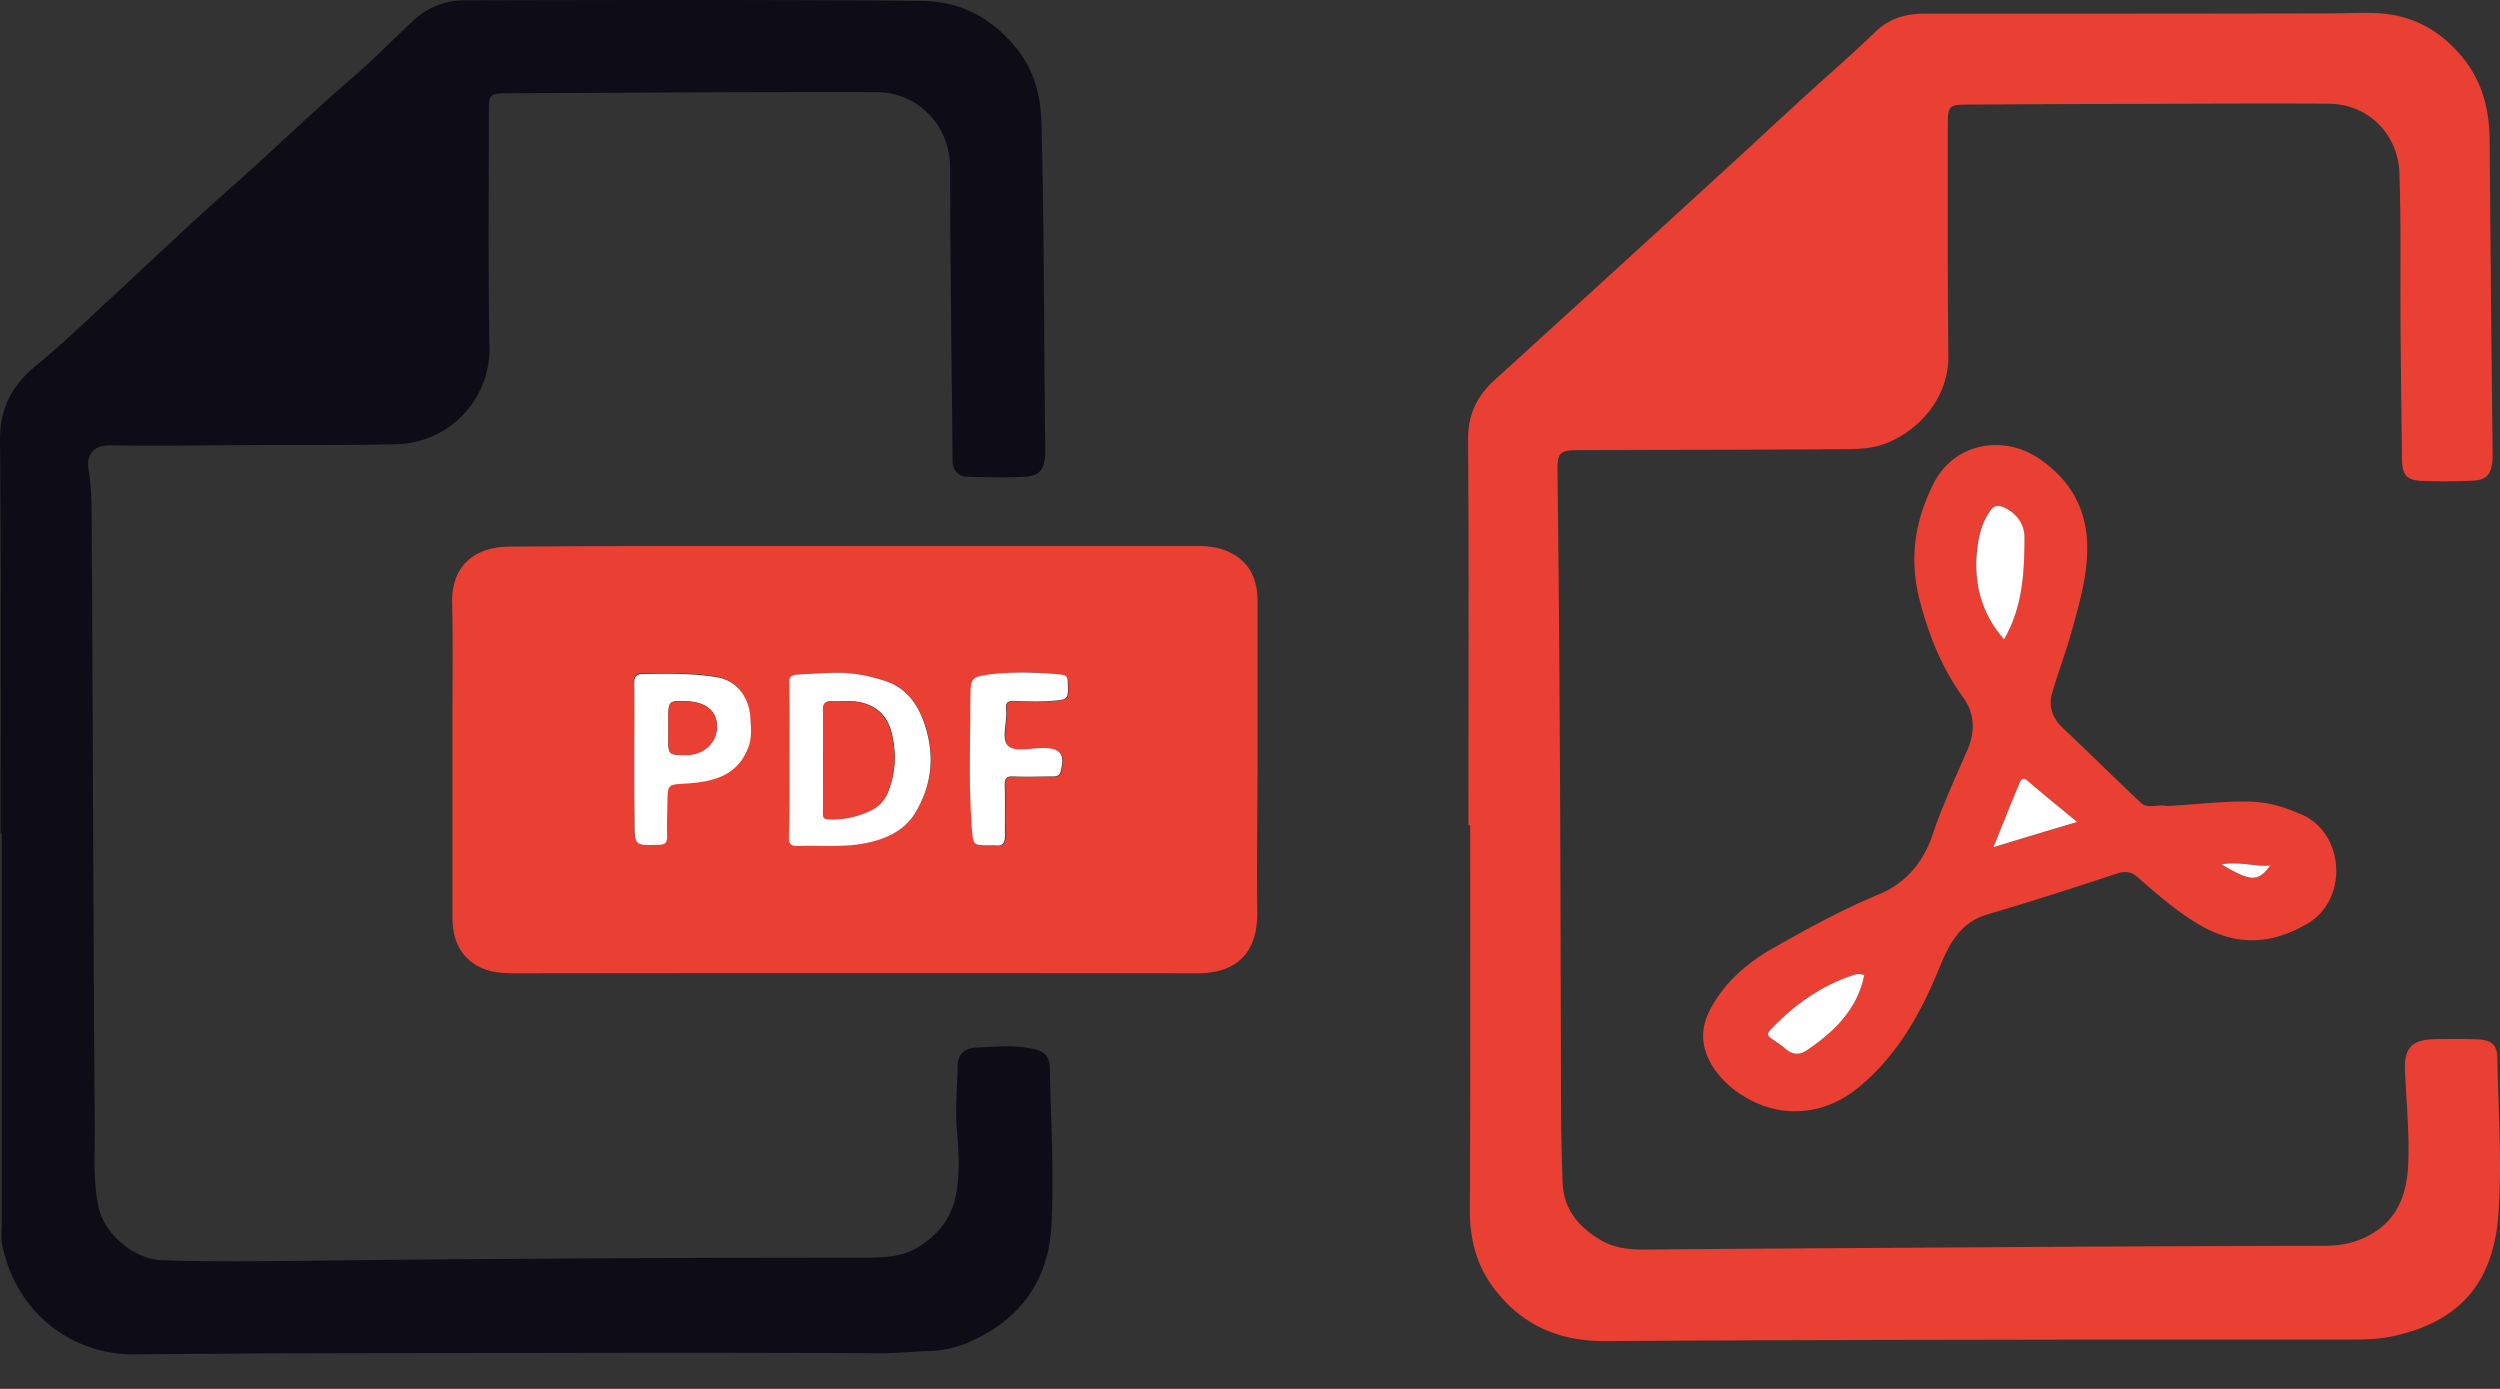 <svg width="72" height="40" fill="none" xmlns="http://www.w3.org/2000/svg"><rect width="100%" height="100%" fill="#333333" stroke="none"/><path d="M.017 24.007c0-3.77.017-7.539-.017-11.308-.008-.93.333-1.586 1.032-2.166.785-.64 1.51-1.347 2.26-2.038C4.426 7.446 5.543 6.38 6.703 5.357c1.168-1.032 2.294-2.132 3.48-3.147.596-.512 1.142-1.083 1.722-1.62.4-.367.887-.572 1.433-.58 3.64-.009 7.29-.017 10.932 0 .75 0 1.51.008 2.26.017 1.168.008 2.038.503 2.737 1.356.495.605.7 1.313.725 2.115.086 3.095.069 6.19.111 9.286v.316c-.025.426-.179.614-.588.631-.555.026-1.109.017-1.663 0-.265-.008-.41-.196-.418-.452-.026-2.814-.068-5.62-.068-8.434 0-1.194-.887-2.183-2.124-2.192-3.573-.008-7.137.018-10.71.035-.401 0-.453.05-.453.469 0 2.268-.025 4.536.018 6.805a2.744 2.744 0 01-2.67 2.831c-1.373.034-2.746.017-4.127.026-1.373.008-2.746.025-4.128.008-.486-.008-.69.273-.622.69.11.675.085 1.348.094 2.03.034 5.612.042 11.223.085 16.834.009.793-.06 1.595.11 2.388.163.767 1.024 1.5 1.817 1.526 1.8.06 3.599.017 5.398 0 4.98-.05 9.952-.076 14.932-.076.512 0 1.024-.026 1.484-.316.572-.358.947-.853 1.066-1.518.12-.64.069-1.279.017-1.918-.042-.589.017-1.177.026-1.766 0-.34.213-.511.503-.529.58-.025 1.16-.093 1.74.052.298.068.4.256.41.503.033 1.518.127 3.044.05 4.562-.085 1.663-.98 2.806-2.507 3.42a3.185 3.185 0 01-1.1.204c-.478.018-.947.069-1.424.06-3.326-.017-6.652-.017-9.978-.008-3.794.008-7.59 0-11.376.042C2.03 39.024.47 37.78.068 35.877c-.05-.247-.017-.503-.017-.758V24.007H.017z" fill="#0E0C17"/><path d="M42.29 23.768c0-3.692.017-7.385-.009-11.086-.009-.733.247-1.27.776-1.748 2.217-2.013 4.426-4.034 6.635-6.055.878-.801 1.748-1.62 2.635-2.422.571-.511 1.142-1.015 1.697-1.552.375-.367.861-.511 1.39-.511 3.931 0 7.862 0 11.794-.009.392 0 .793-.026 1.185-.009 1.032.035 1.85.461 2.516 1.263.605.733.793 1.56.793 2.473.025 2.959.05 5.918.085 8.877 0 .102 0 .213-.009.316-.042.366-.179.52-.554.537-.486.025-.98.025-1.467.008-.443-.017-.57-.162-.58-.63-.017-1.365-.034-2.73-.042-4.086-.009-1.398.017-2.788-.034-4.187-.043-1.014-.827-1.953-2.055-1.961-1.91-.009-3.812 0-5.723.008-1.552 0-3.112.009-4.664.018-.52 0-.563.042-.563.57 0 2.227-.009 4.452.017 6.678.008 1.143-.776 2.08-1.731 2.482-.546.23-1.1.187-1.646.196-2.413.017-4.818.017-7.214.025-.623 0-.674.052-.666.674.077 6.157.086 12.306.103 18.463 0 .64.025 1.279.042 1.919.017.793.46 1.321 1.1 1.697.376.221.785.272 1.22.272 3.744-.034 7.479-.05 11.222-.076 2.815-.017 5.629-.026 8.443-.035.469 0 .904-.102 1.305-.332.784-.452 1.032-1.194 1.066-2.03.034-.886-.052-1.782-.094-2.669-.034-.682.213-.912.904-.92.392 0 .793-.01 1.185.008.418.017.572.162.572.571.025 1.467.136 2.942.034 4.409-.111 1.68-.81 3.07-2.985 3.556-.554.128-1.109.11-1.663.11h-7.325c-4.58.01-9.168.01-13.747.044-1.365.008-2.448-.478-3.25-1.57-.468-.64-.656-1.373-.656-2.174.017-3.701.009-7.41.009-11.112h-.052zm-17.687-8.042h9.91c.349 0 .699.06.997.23.529.3.708.794.708 1.374v4.187c0 1.586-.026 3.172-.009 4.758.009 1.288-.708 1.757-1.748 1.757a7503.91 7503.91 0 00-19.563 0c-.435 0-.852-.017-1.228-.264-.494-.324-.64-.819-.64-1.373v-5.492c0-1.185.018-2.362-.008-3.548-.025-1.023.614-1.603 1.638-1.612 3.317-.025 6.634-.017 9.943-.017zm-1.868 6.158c0 .733.009 1.466-.008 2.2 0 .204.051.281.264.273.623-.035 1.262.042 1.876-.069.606-.11 1.169-.332 1.501-.887.47-.776.563-1.611.29-2.481-.188-.614-.546-1.117-1.177-1.313a4.347 4.347 0 00-1.322-.23c-.392 0-.784.016-1.176.05-.197.018-.256.06-.248.256.009.725 0 1.467 0 2.2zm-4.468-.026v1.782c0 .7 0 .691.682.674.17 0 .256-.051.256-.23 0-.333 0-.657.008-.99.017-.528.017-.511.538-.545.776-.052 1.492-.213 1.799-1.066.102-.282.068-.572.051-.853-.043-.588-.4-1.04-.963-1.143-.7-.12-1.416-.102-2.124-.094-.222 0-.264.086-.256.282.017.742.009 1.458.009 2.183zm11.205-2.49c-.29.017-.571.008-.861.051-.64.085-.64.094-.648.742v.034c-.009 1.22-.051 2.439.043 3.65.042.512.025.512.545.512.043 0 .086-.009.128 0 .205.025.282-.06.282-.273-.009-.486.008-.981-.009-1.467-.008-.205.06-.256.256-.247.375.017.742 0 1.117 0 .11 0 .205-.009.239-.145.128-.504 0-.674-.512-.674-.34 0-.793.12-.99-.051-.22-.196-.042-.657-.067-1.006v-.06c-.026-.18.042-.248.23-.239.35.008.7.034 1.057 0 .512-.043.503-.017.486-.546-.008-.145-.05-.196-.196-.213a8.033 8.033 0 00-1.1-.068z" fill="#EA4033"/><path d="M62.38 23.214c.802-.034 1.595-.145 2.397-.128.554.009 1.057.17 1.552.392 1.185.546 1.313 2.422.128 3.121-1.066.631-2.107.649-3.173 0-.622-.375-1.168-.852-1.714-1.33-.187-.17-.366-.188-.605-.11-1.237.409-2.482.81-3.727 1.176-.827.247-1.125.904-1.415 1.612-.52 1.262-1.186 2.439-2.252 3.334-.588.495-1.287.768-2.063.717-1.015-.06-2.166-.836-2.414-1.817-.136-.546.06-.99.341-1.416.418-.639 1.007-1.108 1.672-1.483.98-.555 1.961-1.092 3.01-1.527.785-.324 1.28-.938 1.544-1.722.281-.836.656-1.638 1.006-2.448.213-.494.213-1.015-.111-1.475-.614-.836-.998-1.782-1.262-2.797-.316-1.186-.154-2.294.384-3.369.597-1.202 2.02-1.424 3.027-.75.895.597 1.398 1.441 1.407 2.55.009.861-.239 1.671-.46 2.481-.162.589-.393 1.168-.555 1.757-.102.367.017.7.299.972.759.716 1.5 1.45 2.26 2.166.213.196.494.026.724.094zm-4.664-4.801c.537-.921.588-1.936.58-2.942 0-.35-.205-.665-.546-.836-.18-.094-.324-.094-.46.102-.222.333-.316.7-.359 1.092-.094.964.128 1.833.785 2.584zm-4.025 9.67a.447.447 0 00-.316 0c-.938.307-1.722.862-2.388 1.578-.102.11-.085.17.026.247.136.094.281.196.41.299.187.153.392.187.596.05.793-.536 1.467-1.176 1.672-2.174zm3.718-3.684c.827-.247 1.595-.477 2.413-.725-.503-.417-.972-.793-1.424-1.185-.162-.145-.213.009-.247.094-.248.58-.478 1.16-.742 1.816zm6.575.495c.835.512 1.049.512 1.398.034-.46.026-.904-.128-1.398-.034z" fill="#EA4033"/><path d="M22.735 21.884c0-.734.009-1.467-.008-2.2 0-.197.051-.24.247-.256.392-.026.785-.052 1.177-.052.452 0 .904.094 1.322.23.64.197.989.708 1.177 1.322.272.87.179 1.706-.29 2.482-.333.546-.896.776-1.501.887-.623.11-1.254.043-1.876.068-.214.009-.265-.068-.265-.273.026-.742.017-1.475.017-2.208zm.973.025v1.467c0 .11-.018.205.153.213.435.017.836-.068 1.228-.256a.95.95 0 00.478-.503 2.63 2.63 0 00.196-1.202c-.052-.623-.197-1.177-.896-1.382-.29-.085-.588-.042-.887-.05-.204-.01-.281.05-.273.272.017.486 0 .964 0 1.441zm-5.441-.051c0-.725.008-1.441 0-2.166 0-.196.034-.273.255-.281.708-.009 1.416-.026 2.124.093.563.094.92.555.963 1.143.017.282.052.572-.05.853-.308.853-1.024 1.015-1.8 1.066-.52.034-.529.008-.537.546-.009.332-.017.656-.009.989 0 .179-.077.23-.256.23-.682.017-.682.026-.682-.674-.008-.605-.008-1.202-.008-1.799zm.98-.912v.29c0 .503 0 .503.512.503.503 0 .878-.333.887-.793.017-.444-.29-.717-.827-.75-.572-.026-.572-.026-.572.553v.197zm10.225-1.578c.358.008.725.017 1.083.06.145.017.196.06.196.213.017.52.026.503-.486.546-.358.025-.7.008-1.057 0-.188-.009-.256.06-.23.238v.06c.025.35-.154.81.068 1.006.196.17.648.052.989.052.512 0 .64.179.512.673-.035.137-.128.145-.24.145-.374 0-.741.017-1.116 0-.197-.008-.256.043-.256.247.017.487 0 .981.008 1.467 0 .205-.068.299-.281.273-.043-.008-.085 0-.128 0-.52 0-.503 0-.546-.511-.094-1.22-.042-2.44-.042-3.65v-.035c.008-.648.008-.656.648-.741.307-.035.597-.035.878-.043zm28.244-.955c-.657-.75-.879-1.62-.776-2.584.043-.384.128-.75.358-1.092.136-.204.273-.196.46-.102.342.17.546.486.546.836 0 1.006-.05 2.02-.588 2.942zm-4.025 9.67c-.205.998-.87 1.638-1.671 2.175-.205.136-.41.11-.597-.051-.128-.111-.273-.205-.41-.299-.11-.077-.127-.136-.025-.247.674-.716 1.45-1.27 2.388-1.578a.447.447 0 01.315 0zM57.41 24.4c.264-.649.494-1.237.741-1.817.034-.085.085-.239.247-.094.452.392.921.767 1.424 1.185-.818.24-1.594.478-2.413.725zm6.574.494c.494-.094.938.068 1.398.034-.35.477-.562.469-1.398-.034z" fill="#fff"/><path d="M23.707 21.909c0-.477.009-.955-.008-1.433-.009-.213.068-.281.273-.273.298.009.597-.034.887.052.69.204.844.759.895 1.381.034.418-.043.819-.196 1.203a.98.98 0 01-.478.503 2.527 2.527 0 01-1.228.256c-.17-.009-.153-.111-.153-.214.008-.494.008-.989.008-1.475zm-4.459-.963v-.188c0-.58 0-.58.57-.554.538.025.845.307.828.75-.017.46-.392.793-.887.793-.511 0-.511 0-.511-.503v-.298z" fill="#EA4033"/></svg>